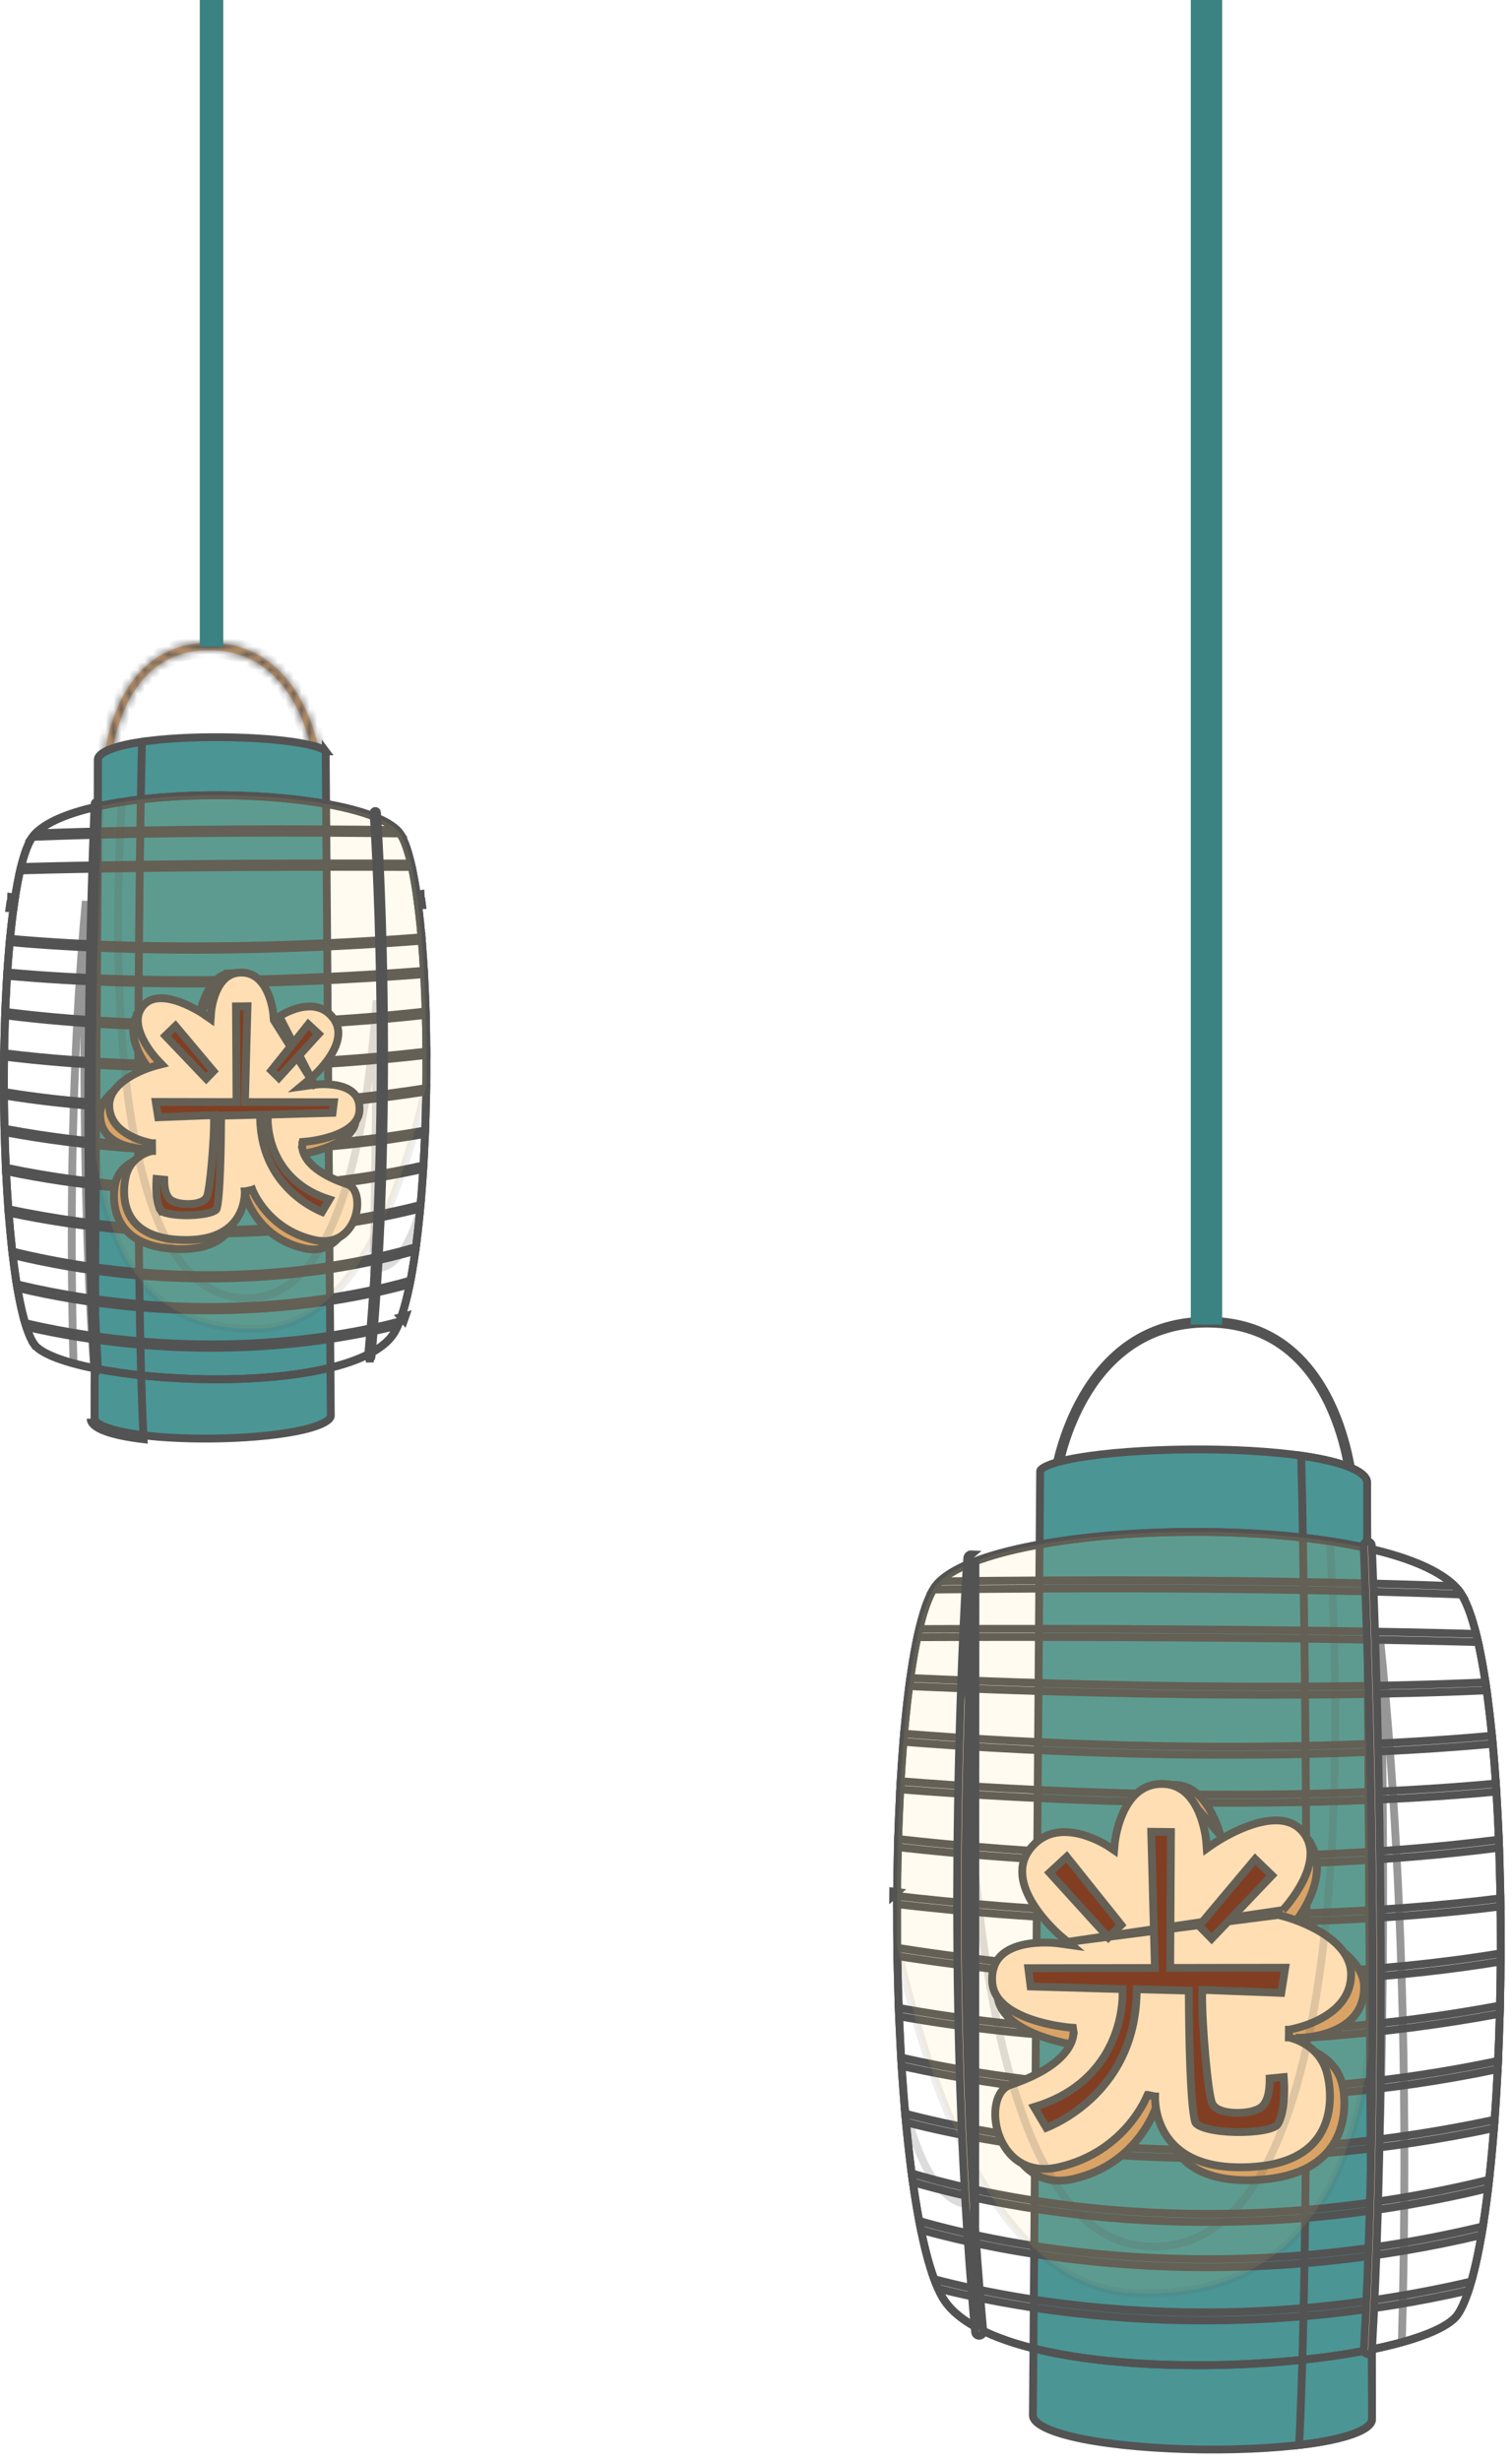 <svg width="193" height="314" viewBox="0 0 193 314" fill="none" xmlns="http://www.w3.org/2000/svg">
<path d="M172.329 188.907C172.268 188.346 172.139 187.38 171.893 186.174C171.504 184.271 170.816 181.736 169.619 179.206L169.619 179.206C168.041 175.874 165.981 173.319 163.444 171.58C160.905 169.839 157.915 168.936 154.51 168.866L154.51 168.866H154.499C154.439 168.866 154.375 168.865 154.305 168.863L154.302 168.863C154.235 168.861 154.16 168.859 154.086 168.859C145.909 168.859 141.123 173.667 138.404 178.434C136.182 182.331 135.314 186.238 135.064 187.585L134.708 187.537C134.729 187.421 134.756 187.286 134.787 187.134C134.902 186.577 135.085 185.789 135.357 184.849C135.902 182.968 136.804 180.488 138.237 178.03C141.098 173.121 146.044 168.336 154.51 168.504C162.817 168.672 167.351 173.776 169.836 178.942C171.079 181.528 171.8 184.115 172.21 186.073C172.415 187.051 172.541 187.869 172.617 188.447C172.639 188.612 172.657 188.758 172.671 188.882L172.329 188.907Z" fill="#FFBB7A" stroke="#535353"/>
<path d="M132.771 187.664C132.772 187.646 132.785 187.531 133.054 187.336C133.312 187.149 133.72 186.952 134.288 186.756C135.417 186.367 137.054 186.025 139.051 185.744C143.036 185.184 148.36 184.883 153.688 184.915C159.018 184.947 164.325 185.312 168.281 186.076C170.264 186.459 171.874 186.935 172.973 187.501C174.105 188.082 174.52 188.662 174.513 189.183C174.476 192.243 174.647 220.573 174.818 248.901L174.818 248.939C174.989 277.289 175.16 305.627 175.123 308.676C175.121 308.893 175.023 309.131 174.758 309.398C174.488 309.669 174.068 309.944 173.488 310.21C172.328 310.742 170.643 311.19 168.578 311.544C164.458 312.252 158.951 312.567 153.433 312.501C147.916 312.435 142.418 311.989 138.317 311.183C136.261 310.779 134.587 310.291 133.441 309.732C132.867 309.452 132.454 309.168 132.191 308.89C131.932 308.617 131.841 308.376 131.843 308.16C131.885 304.711 132.162 267.824 132.403 235.742C132.588 211.171 132.751 189.418 132.771 187.664Z" fill="#4B9595" stroke="#535353"/>
<path d="M175.123 308.676L175.123 308.677C175.12 308.944 174.97 309.254 174.53 309.601C174.09 309.948 173.418 310.283 172.525 310.592C170.862 311.167 168.544 311.616 165.828 311.934C167.299 282.456 166.777 214.162 166.097 185.713C168.584 186.07 170.688 186.545 172.188 187.145C172.997 187.469 173.597 187.816 173.987 188.175C174.37 188.528 174.518 188.861 174.513 189.182L174.513 189.183C174.476 192.243 174.647 220.57 174.818 248.896L174.818 248.939C174.989 277.289 175.16 305.627 175.123 308.676Z" stroke="#535353"/>
<path d="M119.28 202.542L119.28 202.542C119.975 201.5 121.372 200.516 123.399 199.631C125.412 198.752 127.983 197.999 130.945 197.384C136.867 196.155 144.291 195.488 151.803 195.442C159.314 195.396 166.89 195.971 173.116 197.215C176.229 197.837 178.991 198.624 181.234 199.577C183.484 200.533 185.17 201.64 186.176 202.878L186.176 202.878C187.04 203.94 187.838 205.996 188.533 208.898C189.223 211.776 189.795 215.411 190.249 219.563C191.158 227.864 191.592 238.188 191.564 248.561C191.536 258.933 191.046 269.342 190.113 277.814C189.645 282.05 189.068 285.793 188.384 288.801C187.697 291.827 186.913 294.049 186.064 295.291L186.446 295.553L186.064 295.291C185.506 296.106 184.219 296.943 182.245 297.73C180.297 298.507 177.765 299.203 174.828 299.789C168.955 300.96 161.517 301.68 154.001 301.749C146.483 301.818 138.912 301.235 132.768 299.812C129.696 299.101 126.998 298.184 124.846 297.044C122.691 295.902 121.12 294.556 120.249 293.005C119.351 291.404 118.543 288.948 117.838 285.82C117.135 282.701 116.542 278.949 116.061 274.777C115.098 266.434 114.581 256.443 114.508 246.546C114.436 236.65 114.807 226.86 115.615 218.92C116.02 214.949 116.532 211.45 117.151 208.635C117.774 205.803 118.493 203.722 119.28 202.542Z" stroke="#535353"/>
<path d="M119.28 202.542L119.28 202.542C119.975 201.5 121.372 200.516 123.399 199.631C125.412 198.752 127.983 197.999 130.945 197.384C136.867 196.155 144.291 195.488 151.803 195.442C159.314 195.396 166.89 195.971 173.116 197.215C176.229 197.837 178.991 198.624 181.234 199.577C183.484 200.533 185.17 201.64 186.176 202.878L186.176 202.878C187.04 203.94 187.838 205.996 188.533 208.898C189.223 211.776 189.795 215.411 190.249 219.563C191.158 227.864 191.592 238.188 191.564 248.561C191.536 258.933 191.046 269.342 190.113 277.814C189.645 282.05 189.068 285.793 188.384 288.801C187.697 291.827 186.913 294.049 186.064 295.291L186.446 295.553L186.064 295.291C185.506 296.106 184.219 296.943 182.245 297.73C180.297 298.507 177.765 299.203 174.828 299.789C168.955 300.96 161.517 301.68 154.001 301.749C146.483 301.818 138.912 301.235 132.768 299.812C129.696 299.101 126.998 298.184 124.846 297.044C122.691 295.902 121.12 294.556 120.249 293.005C119.351 291.404 118.543 288.948 117.838 285.82C117.135 282.701 116.542 278.949 116.061 274.777C115.098 266.434 114.581 256.443 114.508 246.546C114.436 236.65 114.807 226.86 115.615 218.92C116.02 214.949 116.532 211.45 117.151 208.635C117.774 205.803 118.493 203.722 119.28 202.542Z" stroke="#535353"/>
<path d="M151.985 296.035L151.985 296.035C138.051 295.868 126.882 293.778 119.741 291.97C119.576 291.601 119.414 291.204 119.255 290.777C131.417 293.952 156.732 298.309 187.799 291.076C187.684 291.478 187.566 291.86 187.446 292.222C174.437 295.198 162.432 296.162 151.985 296.035Z" stroke="#535353"/>
<path d="M117.559 284.484C117.483 284.113 117.41 283.734 117.337 283.347C128.473 286.537 155.565 292.139 189.287 284.041C189.226 284.417 189.164 284.786 189.102 285.15C175.625 288.345 163.191 289.374 152.412 289.247C136.643 289.054 124.407 286.4 117.559 284.484Z" stroke="#535353"/>
<path d="M152.473 283.468L152.473 283.468C135.822 283.275 123.114 280.327 116.524 278.397C116.472 278.025 116.42 277.651 116.37 277.273C126.87 280.406 154.932 286.716 190.078 278.087C190.037 278.458 189.995 278.825 189.951 279.187C176.163 282.533 163.464 283.602 152.473 283.468Z" stroke="#535353"/>
<path d="M152.229 275.325C135.022 275.119 122.022 272.403 115.644 270.754C115.609 270.39 115.575 270.023 115.542 269.656C125.681 272.323 154.548 278.184 190.778 270.432C190.75 270.794 190.723 271.154 190.695 271.511C176.534 274.517 163.482 275.459 152.229 275.325Z" stroke="#535353"/>
<path d="M152.073 267.73L152.073 267.73C135.388 267.531 122.184 265.17 115.091 263.577C115.068 263.219 115.046 262.859 115.025 262.499C126.785 265.174 156.627 270.23 191.23 262.92C191.213 263.276 191.195 263.631 191.178 263.986C177.058 266.949 163.72 267.871 152.073 267.73Z" stroke="#535353"/>
<path d="M149.682 260.427C134.048 260.241 121.651 258.481 114.759 257.234C114.745 256.906 114.733 256.576 114.721 256.244C114.721 256.22 114.72 256.197 114.719 256.173C126.806 258.376 156.799 262.343 191.461 255.863C191.457 256.002 191.454 256.142 191.45 256.281L191.45 256.284C191.445 256.496 191.44 256.708 191.434 256.919C176.261 259.738 161.973 260.574 149.682 260.427Z" stroke="#535353"/>
<path d="M153.93 252.88L153.929 252.88C137.099 252.68 122.83 250.872 114.542 249.552C114.54 249.351 114.537 249.15 114.534 248.949L114.534 248.941C114.532 248.794 114.529 248.648 114.527 248.501C128.417 250.726 159.764 254.422 191.557 249.207C191.555 249.557 191.552 249.907 191.549 250.258C178.554 252.38 165.626 253.02 153.93 252.88Z" stroke="#535353"/>
<path d="M151.565 245.272L151.565 245.272C135.428 245.08 122.027 243.814 114.504 242.936C114.505 242.743 114.506 242.55 114.507 242.357L114.507 242.356C114.508 242.201 114.508 242.045 114.509 241.89C127.603 243.43 159.043 246.192 191.518 242.191C191.52 242.344 191.523 242.497 191.525 242.65L191.525 242.654C191.528 242.846 191.531 243.038 191.533 243.23C177.567 244.944 163.783 245.419 151.565 245.272ZM114.014 241.328C114.012 241.495 114.011 241.663 114.01 241.831L114.513 241.387C114.343 241.367 114.177 241.347 114.014 241.328Z" stroke="#535353"/>
<path d="M150.63 237.881L150.63 237.881C135.21 237.702 122.293 236.534 114.608 235.666C114.619 235.318 114.629 234.97 114.639 234.624C128.421 236.189 159.428 238.739 191.317 234.698C191.33 235.045 191.343 235.392 191.355 235.74C177.127 237.539 163.07 238.028 150.63 237.881Z" stroke="#535353"/>
<path d="M151.416 229.968L151.416 229.968C136.154 229.789 122.912 228.927 114.904 228.287C114.922 227.938 114.942 227.592 114.963 227.247C129.438 228.404 161.183 230.285 190.935 227.545C190.944 227.69 190.953 227.835 190.963 227.98C190.976 228.179 190.989 228.378 191.001 228.579C177.632 229.812 163.856 230.115 151.416 229.968Z" stroke="#535353"/>
<path d="M151.159 223.843C136.307 223.664 123.383 222.855 115.317 222.218C115.345 221.869 115.373 221.523 115.403 221.182C130.146 222.343 161.229 224.11 190.452 221.445C190.485 221.785 190.516 222.129 190.547 222.475C177.237 223.688 163.533 223.99 151.159 223.843Z" stroke="#535353"/>
<path d="M151.789 216.154L151.789 216.154C137.301 215.982 124.335 215.492 116.057 215.116C116.103 214.768 116.151 214.424 116.199 214.085C131.45 214.78 162.475 215.843 189.62 214.633C189.67 214.969 189.719 215.311 189.768 215.658C177.297 216.217 164.009 216.301 151.789 216.154Z" stroke="#535353"/>
<path d="M188.675 209.497C163.471 208.806 132.727 208.81 117.103 208.869C117.18 208.511 117.258 208.164 117.339 207.83C132.983 207.771 163.388 207.77 188.424 208.451C188.509 208.789 188.593 209.137 188.675 209.497Z" stroke="#535353"/>
<path d="M186.559 203.424C161.43 202.45 134.272 202.594 119.119 202.796C119.171 202.709 119.223 202.625 119.275 202.546L119.275 202.546L119.276 202.545C119.448 202.281 119.68 202.016 119.965 201.746C135.095 201.551 161.265 201.434 185.694 202.357C185.869 202.527 186.032 202.704 186.178 202.88C186.305 203.036 186.432 203.218 186.559 203.424Z" stroke="#535353"/>
<path d="M150.209 227.722C152.307 227.847 153.753 229.544 154.704 231.389C155.171 232.296 155.497 233.197 155.706 233.875C155.81 234.213 155.884 234.493 155.933 234.688C155.957 234.785 155.974 234.861 155.986 234.911C155.991 234.937 155.996 234.956 155.998 234.968L156.001 234.981L156.002 234.984L156.002 234.984L156.002 234.984L156.002 234.984L156.155 235.738L156.781 235.292L150.209 227.722ZM150.209 227.722C147.678 227.572 146.014 229.545 144.946 231.801C144.422 232.908 144.069 234.031 143.847 234.881C143.736 235.305 143.658 235.659 143.608 235.905C143.583 236.028 143.565 236.124 143.554 236.189C143.548 236.221 143.544 236.246 143.541 236.262L143.538 236.279L143.538 236.283L143.538 236.284L143.538 236.284L143.538 236.284L143.415 237.062L142.763 236.62L142.763 236.62L142.763 236.62L142.763 236.62M150.209 227.722L142.763 236.62M142.763 236.62L142.761 236.618L142.749 236.611C142.739 236.604 142.722 236.593 142.7 236.578C142.655 236.55 142.588 236.507 142.5 236.454C142.325 236.348 142.067 236.2 141.745 236.036C141.1 235.706 140.205 235.313 139.196 235.056C137.175 234.54 134.802 234.583 132.998 236.612L142.763 236.62ZM136.704 248.09L136.704 248.091L136.704 248.09ZM136.704 248.09L136.7 248.087M136.704 248.09L136.7 248.087M136.7 248.087L136.684 248.074M136.7 248.087L136.684 248.074M136.684 248.074C136.67 248.062 136.648 248.043 136.619 248.018M136.684 248.074L136.619 248.018M136.619 248.018C136.562 247.968 136.477 247.893 136.37 247.795M136.619 248.018L136.37 247.795M136.37 247.795C136.156 247.6 135.854 247.314 135.505 246.954M136.37 247.795L135.505 246.954M135.505 246.954C134.805 246.233 133.926 245.224 133.191 244.064M135.505 246.954L133.191 244.064M133.191 244.064C132.454 242.9 131.882 241.614 131.757 240.335M133.191 244.064L131.757 240.335M131.757 240.335C131.634 239.076 131.94 237.803 132.998 236.613L131.757 240.335ZM136.348 248.974L136.348 248.974L166.761 234.421C168.554 236.625 168.289 239.209 167.511 241.334C167.124 242.392 166.617 243.309 166.206 243.964C166 244.291 165.82 244.55 165.692 244.726C165.628 244.814 165.577 244.882 165.542 244.926C165.525 244.949 165.512 244.965 165.504 244.976L165.495 244.987L165.493 244.99L165.493 244.99L165.493 244.99L165.493 244.99L165.051 245.535L165.711 245.774L165.711 245.774L165.711 245.774L165.712 245.775L165.715 245.776L165.732 245.782C165.747 245.788 165.77 245.797 165.801 245.808C165.862 245.832 165.953 245.867 166.069 245.914C166.301 246.007 166.635 246.148 167.036 246.331C167.839 246.699 168.907 247.239 169.972 247.928C171.039 248.62 172.085 249.45 172.861 250.392C173.635 251.334 174.116 252.357 174.121 253.45C174.127 255.092 173.622 256.296 172.879 257.192C172.128 258.098 171.112 258.717 170.065 259.138C169.018 259.558 167.964 259.772 167.167 259.879C166.769 259.933 166.439 259.96 166.209 259.973C166.095 259.98 166.005 259.983 165.946 259.985C165.931 259.985 165.919 259.986 165.908 259.986C165.896 259.986 165.887 259.986 165.879 259.986L165.864 259.987L165.86 259.987H165.86C165.86 259.987 165.86 259.987 165.86 259.989L165.76 260.974C165.759 260.976 165.759 260.976 165.759 260.976L165.759 260.976L165.76 260.976L165.767 260.978L165.8 260.985C165.831 260.993 165.878 261.004 165.939 261.02C166.061 261.052 166.239 261.104 166.458 261.177C166.898 261.325 167.494 261.563 168.124 261.921C169.389 262.638 170.741 263.812 171.274 265.672L171.274 265.672C171.61 266.84 171.996 269.901 170.674 272.682C169.381 275.402 166.388 277.984 159.698 278.143C156.564 278.216 154.338 277.63 152.755 276.745C151.176 275.863 150.205 274.664 149.608 273.455C149.007 272.241 148.781 271.01 148.707 270.077C148.67 269.611 148.671 269.224 148.681 268.955C148.686 268.821 148.694 268.716 148.7 268.647C148.702 268.612 148.705 268.586 148.707 268.57L148.709 268.552L148.709 268.55L148.709 268.549C148.709 268.549 148.709 268.549 148.705 268.549L147.735 268.355C147.731 268.354 147.731 268.354 147.731 268.354L147.731 268.354L147.73 268.356L147.726 268.37C147.725 268.376 147.722 268.384 147.719 268.394C147.716 268.404 147.713 268.416 147.708 268.429C147.692 268.483 147.666 268.564 147.629 268.669C147.555 268.88 147.439 269.187 147.271 269.563C146.936 270.316 146.398 271.343 145.589 272.432C143.974 274.606 141.282 277.022 136.951 277.999C134.878 278.467 133.202 278.084 131.905 277.252C130.597 276.413 129.64 275.095 129.067 273.651C128.494 272.204 128.321 270.67 128.54 269.433C128.761 268.189 129.351 267.342 130.216 267.051L130.216 267.051C134.38 265.646 136.268 264.309 137.099 263.243C137.523 262.7 137.677 262.22 137.703 261.841C137.716 261.654 137.698 261.5 137.672 261.386C137.659 261.329 137.644 261.281 137.631 261.245C137.624 261.227 137.618 261.211 137.612 261.198L137.605 261.18L137.601 261.173L137.6 261.17L137.599 261.169C137.599 261.168 137.598 261.167 137.15 261.388L137.598 261.167L137.481 260.928L137.218 260.892L137.218 260.892L137.217 260.892L137.217 260.892L137.212 260.892L137.193 260.889C137.175 260.886 137.149 260.882 137.113 260.877C137.043 260.866 136.938 260.849 136.804 260.825C136.535 260.778 136.15 260.704 135.685 260.599C134.755 260.387 133.517 260.049 132.276 259.544C131.03 259.038 129.807 258.374 128.886 257.522C127.971 256.676 127.373 255.666 127.311 254.445L127.311 254.444C127.23 252.906 127.733 251.831 128.511 251.056C129.306 250.264 130.421 249.756 131.596 249.438C132.766 249.121 133.956 249.004 134.859 248.967C135.309 248.949 135.685 248.951 135.946 248.957C136.077 248.96 136.179 248.964 136.248 248.968C136.282 248.97 136.308 248.971 136.325 248.972L136.344 248.973L136.348 248.974L136.348 248.974ZM156.782 235.292L156.782 235.292L156.785 235.29L156.798 235.281C156.81 235.272 156.829 235.259 156.854 235.242C156.904 235.208 156.979 235.158 157.077 235.095C157.272 234.968 157.557 234.792 157.909 234.592C158.616 234.193 159.589 233.708 160.66 233.354C162.839 232.636 165.214 232.523 166.76 234.421L156.782 235.292Z" fill="#D69D66" stroke="#535353"/>
<path d="M135.062 247.927L135.061 247.927L135.061 247.927L135.057 247.926L135.04 247.924C135.025 247.922 135 247.919 134.968 247.915C134.904 247.908 134.809 247.898 134.687 247.887C134.442 247.865 134.091 247.841 133.669 247.833C132.824 247.816 131.712 247.863 130.621 248.108C129.526 248.353 128.494 248.789 127.76 249.518C127.044 250.231 126.568 251.265 126.647 252.812C126.709 254.031 127.305 255.001 128.215 255.789C129.134 256.585 130.355 257.176 131.604 257.61C132.848 258.042 134.088 258.307 135.022 258.464C135.487 258.542 135.874 258.593 136.143 258.625C136.278 258.64 136.383 258.651 136.454 258.658C136.489 258.661 136.516 258.663 136.533 258.665L136.553 258.667L136.557 258.667L136.558 258.667L136.558 258.667L136.558 258.667L136.953 258.698L137.014 259.09L136.519 259.166C137.014 259.09 137.014 259.09 137.014 259.091L137.014 259.092L137.014 259.095L137.015 259.101L137.017 259.119C137.019 259.132 137.021 259.149 137.022 259.169C137.025 259.21 137.027 259.264 137.027 259.33C137.025 259.463 137.011 259.645 136.966 259.868C136.874 260.315 136.655 260.914 136.165 261.592C135.186 262.947 133.15 264.586 128.956 266.001L128.956 266.001C128.074 266.298 127.453 267.135 127.181 268.335C126.911 269.531 127.012 271.005 127.511 272.389C128.009 273.77 128.888 275.025 130.135 275.818C131.37 276.605 133.008 276.965 135.088 276.495C139.432 275.515 142.28 273.199 144.045 271.129C144.928 270.093 145.54 269.118 145.929 268.405C146.123 268.049 146.262 267.759 146.352 267.56C146.396 267.461 146.428 267.384 146.449 267.333C146.459 267.308 146.467 267.289 146.472 267.277L146.476 267.265L146.477 267.263L146.477 267.263C146.477 267.263 146.477 267.263 146.479 267.263L147.442 267.467C147.445 267.467 147.445 267.467 147.445 267.467L147.445 267.467L147.445 267.469L147.444 267.485C147.443 267.499 147.443 267.523 147.442 267.554C147.441 267.617 147.441 267.712 147.444 267.834C147.452 268.079 147.474 268.433 147.538 268.86C147.664 269.715 147.951 270.849 148.587 271.978C149.838 274.197 152.5 276.507 158.3 276.503C161.659 276.502 164.044 275.869 165.728 274.918C167.405 273.972 168.416 272.694 169.007 271.345C170.203 268.617 169.698 265.561 169.357 264.371L169.357 264.371C168.819 262.493 167.613 261.387 166.527 260.744C165.983 260.422 165.472 260.218 165.099 260.095C164.913 260.034 164.762 259.993 164.659 259.968C164.608 259.956 164.569 259.947 164.544 259.942L164.518 259.936L164.513 259.936L164.513 259.935C164.513 259.935 164.513 259.935 164.513 259.934L164.524 258.951C164.524 258.949 164.524 258.949 164.524 258.949L164.524 258.949L164.524 258.949L164.527 258.949L164.542 258.946C164.556 258.944 164.577 258.94 164.605 258.935C164.662 258.925 164.746 258.909 164.855 258.886C165.072 258.841 165.385 258.769 165.762 258.664C166.517 258.453 167.52 258.109 168.52 257.582C170.53 256.523 172.427 254.783 172.461 251.951C172.491 249.443 170.505 247.594 168.309 246.33C167.231 245.708 166.146 245.255 165.328 244.957C164.92 244.808 164.58 244.698 164.344 244.626C164.225 244.59 164.133 244.564 164.071 244.546C164.04 244.538 164.017 244.531 164.001 244.527L163.985 244.523L163.981 244.522L163.98 244.521L163.98 244.521L163.159 244.308L135.062 247.927ZM135.062 247.927L135.062 247.927L136.797 248.169L135.451 247.048L135.451 247.048L135.45 247.047L135.45 247.047L135.446 247.044L135.431 247.031C135.416 247.018 135.394 247 135.366 246.975C135.308 246.925 135.223 246.85 135.116 246.752C134.902 246.557 134.6 246.271 134.251 245.911C133.552 245.189 132.672 244.181 131.938 243.021C131.2 241.856 130.629 240.571 130.504 239.292C130.381 238.033 130.687 236.76 131.744 235.569C133.548 233.54 135.921 233.496 137.943 234.013C138.951 234.27 139.846 234.662 140.492 234.992C140.814 235.157 141.071 235.305 141.247 235.411C141.335 235.464 141.402 235.506 141.446 235.535C141.469 235.549 141.485 235.56 141.496 235.567L141.507 235.575L141.509 235.576L141.509 235.576L141.509 235.576L141.51 235.576L142.213 236.054L142.288 235.207L142.288 235.207L142.288 235.206L142.288 235.206L142.288 235.203L142.29 235.189C142.291 235.176 142.293 235.156 142.296 235.128C142.302 235.074 142.312 234.992 142.327 234.888C142.356 234.678 142.404 234.376 142.479 234.013C142.63 233.284 142.888 232.318 143.316 231.356C144.177 229.418 145.657 227.621 148.233 227.587L148.233 227.587C150.766 227.554 152.194 229.282 153.014 231.174C153.422 232.114 153.663 233.062 153.802 233.779C153.871 234.137 153.914 234.434 153.94 234.641C153.953 234.744 153.962 234.825 153.967 234.878C153.968 234.888 153.969 234.897 153.969 234.904C153.971 234.919 153.972 234.93 153.972 234.938L153.974 234.953L153.974 234.955L153.974 234.955L153.974 234.956L153.974 234.956L154.039 235.835L154.76 235.328L154.76 235.328L154.76 235.328L154.761 235.327L154.764 235.325L154.78 235.314C154.795 235.304 154.817 235.289 154.846 235.269C154.905 235.229 154.992 235.171 155.105 235.098C155.332 234.951 155.661 234.745 156.069 234.51C156.885 234.039 158.007 233.456 159.239 232.999C160.475 232.54 161.793 232.219 163.01 232.246C164.216 232.272 165.299 232.638 166.132 233.532C167.863 235.392 167.389 237.825 166.323 239.969C165.798 241.024 165.152 241.957 164.634 242.629C164.376 242.964 164.151 243.233 163.992 243.416C163.912 243.508 163.849 243.578 163.806 243.625C163.794 243.639 163.783 243.651 163.774 243.661C163.768 243.667 163.762 243.673 163.758 243.678L163.746 243.69L163.744 243.693L163.744 243.693M135.062 247.927L163.744 243.693M163.744 243.693L163.743 243.693L163.744 243.693Z" fill="#FFDFBD" stroke="#535353"/>
<path d="M161.056 268.78L161.058 268.779C161.418 268.47 161.637 268.03 161.775 267.601C161.916 267.166 161.99 266.694 162.028 266.27C162.066 265.849 162.07 265.459 162.065 265.172L163.864 264.996C163.87 265.076 163.876 265.164 163.882 265.26C163.911 265.73 163.936 266.377 163.918 267.089C163.9 267.801 163.839 268.568 163.7 269.278C163.56 269.995 163.347 270.621 163.046 271.078C162.994 271.155 162.84 271.286 162.501 271.426C162.178 271.559 161.748 271.675 161.237 271.768C160.216 271.954 158.929 272.036 157.644 272.005C156.358 271.974 155.102 271.831 154.139 271.58C153.656 271.454 153.269 271.307 152.993 271.146C152.708 270.981 152.604 270.839 152.575 270.752L152.575 270.752C152.42 270.296 152.282 269.322 152.169 267.987C152.058 266.674 151.976 265.072 151.915 263.402C151.793 260.063 151.758 256.475 151.748 254.441L151.745 253.956L151.261 253.944L145.597 253.795L145.094 253.781L145.084 254.284C144.945 261.021 141.966 265.342 139.025 267.986C137.551 269.312 136.085 270.218 134.989 270.791C134.441 271.078 133.987 271.281 133.671 271.412C133.634 271.427 133.598 271.442 133.565 271.455L132.003 268.818C136.836 267.366 139.666 264.62 141.282 261.801C142.958 258.876 143.314 255.898 143.293 254.247L143.287 253.768L142.807 253.754L131.555 253.434L131.26 251.101L146.906 251.075L147.419 251.074L147.405 250.562L146.951 233.697L149.465 233.726L149.372 250.566L149.37 251.069L149.873 251.068L164.05 251.042L163.546 254.252L153.97 253.883L153.462 253.863L153.451 254.372C153.413 256.179 153.602 259.417 153.861 262.308C153.991 263.756 154.14 265.127 154.288 266.198C154.362 266.733 154.437 267.199 154.511 267.564C154.58 267.904 154.66 268.226 154.764 268.42L154.764 268.421C155.018 268.889 155.538 269.156 156.039 269.311C156.564 269.473 157.187 269.551 157.805 269.561C158.425 269.571 159.063 269.514 159.623 269.393C160.167 269.275 160.701 269.083 161.056 268.78Z" fill="#732E1B" stroke="#535353"/>
<path d="M141.48 247.179L133.971 238.919L136.166 236.89L143.116 245.581L141.48 247.179Z" fill="#732E1B" stroke="#535353"/>
<path d="M162.359 239.262L154.658 247.335L153.06 245.699L160.214 237.183L162.359 239.262Z" fill="#732E1B" stroke="#535353"/>
<path opacity="0.2" d="M186.176 202.878L186.176 202.878C187.04 203.94 187.838 205.996 188.533 208.898C189.222 211.776 189.795 215.411 190.249 219.563C191.158 227.864 191.592 238.188 191.564 248.561C191.536 258.934 191.046 269.342 190.112 277.814C189.645 282.05 189.068 285.793 188.384 288.801C187.696 291.827 186.913 294.049 186.064 295.291L186.476 295.573L186.064 295.291C185.506 296.106 184.219 296.943 182.245 297.73C180.296 298.507 177.765 299.203 174.828 299.789C168.955 300.96 161.517 301.68 154.001 301.749C146.483 301.818 138.912 301.235 132.768 299.812C129.696 299.101 126.998 298.184 124.846 297.044C122.691 295.902 121.12 294.556 120.249 293.005C118.894 290.589 117.757 286.256 116.864 280.673C116.295 277.118 115.829 273.081 115.465 268.755C115.982 270.789 116.579 272.712 117.27 274.41C118.021 276.258 118.893 277.864 119.91 279.058C120.929 280.253 122.123 281.068 123.514 281.252L124.091 281.329L124.079 280.746L123.579 280.757C124.079 280.746 124.079 280.746 124.079 280.746L124.079 280.744L124.079 280.735L124.078 280.699L124.076 280.559L124.065 280.011C124.055 279.53 124.042 278.823 124.025 277.918C123.992 276.108 123.946 273.509 123.895 270.349C123.794 264.028 123.675 255.466 123.603 246.498C123.547 239.642 123.519 232.558 123.548 226.059C123.816 231.499 124.254 237.453 124.956 243.434C126.165 253.742 128.161 264.163 131.437 272.171C134.7 280.145 139.315 285.917 145.868 286.545C153.246 287.254 158.45 282.606 162.073 275.289C165.694 267.976 167.813 257.862 169.014 247.286C171.349 226.714 170.225 204.203 169.734 196.624C173.542 197.204 176.98 197.997 179.787 199.011C182.758 200.084 184.961 201.381 186.176 202.878Z" stroke="#535353"/>
<path opacity="0.6" d="M174.764 299.795C175.54 289.75 177.323 259.894 176.177 209.267C176.614 213.496 177.11 218.94 177.574 225.505C178.796 242.762 179.8 267.766 178.941 298.817C177.673 299.17 176.273 299.497 174.764 299.795Z" stroke="#535353"/>
<path opacity="0.1" d="M119.28 202.542L119.28 202.542C119.812 201.743 120.76 200.973 122.104 200.253C123.442 199.536 125.137 198.888 127.116 198.318C131.075 197.177 136.121 196.358 141.616 195.892C152.452 194.973 164.954 195.43 174.163 197.435C174.105 203.647 174.514 210.9 174.945 218.564C175.089 221.117 175.235 223.716 175.368 226.337C175.908 237.015 176.22 248.083 175.213 258.054C174.205 268.035 171.882 276.848 167.206 283.066C162.555 289.25 155.537 292.921 144.978 292.553C136.593 292.26 130.141 286.474 125.179 278.037C120.23 269.622 116.832 258.677 114.526 248.288C114.4 238.106 114.742 227.925 115.546 219.645C115.949 215.497 116.467 211.835 117.098 208.892C117.733 205.931 118.469 203.758 119.28 202.542Z" fill="#FFD766" stroke="#535353"/>
<path d="M174.606 300.33H174.6H174.6H174.6H174.6H174.6H174.6H174.599H174.599H174.599H174.599H174.599H174.599H174.599H174.599H174.599H174.599H174.599H174.599H174.599H174.598H174.598H174.598H174.598H174.598H174.598H174.598H174.598H174.598H174.598H174.598H174.598H174.597H174.597H174.597H174.597H174.597H174.597H174.597H174.597H174.597H174.597H174.597H174.597H174.596H174.596H174.596H174.596H174.596H174.596H174.596H174.596H174.596H174.596H174.596H174.595H174.595H174.595H174.595H174.595H174.595H174.595H174.595H174.595H174.595H174.595H174.595H174.594H174.594H174.594H174.594H174.594H174.594H174.594H174.594H174.594H174.594H174.594H174.593H174.593H174.593H174.593H174.593H174.593H174.593H174.593H174.593H174.593H174.593H174.592H174.592H174.592H174.592H174.592H174.592H174.592H174.592H174.592H174.592H174.592H174.591H174.591H174.591H174.591H174.591H174.591H174.591H174.591H174.591H174.591H174.591H174.59H174.59H174.59H174.59H174.59H174.59H174.59H174.59H174.59H174.59H174.59H174.589H174.589H174.589H174.589H174.589H174.589H174.589H174.589H174.589H174.589H174.588H174.588H174.588H174.588H174.588H174.588H174.588H174.588H174.588H174.588H174.588H174.587H174.587H174.587H174.587H174.587H174.587H174.587H174.587H174.587H174.587H174.586H174.586H174.586H174.586H174.586H174.586H174.586H174.586H174.586H174.586H174.586H174.585H174.585H174.585H174.585H174.585H174.585H174.585H174.585H174.585H174.585H174.584H174.584H174.584H174.584H174.584H174.584H174.584H174.584H174.584H174.584H174.583H174.583H174.583H174.583H174.583H174.583H174.583H174.583H174.583H174.583H174.582H174.582H174.582H174.582H174.582H174.582H174.582H174.582H174.582H174.582H174.582H174.581H174.581H174.581H174.581H174.581H174.581H174.581H174.581H174.581H174.581H174.58H174.58H174.58H174.58H174.58H174.58H174.58H174.58H174.58H174.58H174.579H174.579H174.579H174.579H174.579H174.579H174.579H174.579H174.579H174.579H174.578H174.578H174.578H174.578H174.578H174.578H174.578H174.578H174.578H174.578H174.577H174.577H174.577H174.577H174.577H174.577H174.577H174.577H174.577H174.577H174.576H174.576H174.576H174.576H174.576H174.576H174.576H174.576H174.576H174.576H174.575H174.575H174.575H174.575H174.575H174.575H174.575H174.575H174.575H174.575H174.574H174.574H174.574H174.574H174.574H174.574H174.574H174.574H174.574H174.574H174.573H174.573H174.573H174.573H174.573H174.573H174.573H174.573H174.573H174.573H174.573H174.572H174.572H174.572H174.572H174.572H174.572H174.572H174.572H174.572H174.572H174.571H174.571H174.571H174.571H174.571H174.571H174.571H174.571H174.571H174.571H174.57H174.57H174.57H174.57C174.291 300.307 174.077 300.066 174.09 299.779C176.639 255.166 174.09 197.783 174.063 197.207L174.063 197.207C174.049 196.928 174.269 196.682 174.56 196.667C174.846 196.658 175.089 196.878 175.103 197.166C175.131 197.76 177.676 255.189 175.124 299.846L175.124 299.846L175.123 299.856C175.114 300.115 174.889 300.334 174.606 300.33ZM173.563 197.231L173.563 197.231L173.563 197.231Z" fill="#FFDFBD" stroke="#535353"/>
<path d="M124.47 297.525L124.47 297.527C124.494 297.794 124.716 297.995 124.978 298L124.999 298L125.001 298L125.01 297.998L125.036 297.995C125.327 297.967 125.535 297.713 125.507 297.43L125.507 297.428C121.07 249.579 124.449 199.756 124.51 198.859C124.51 198.855 124.51 198.852 124.51 198.85L124.47 297.525ZM124.47 297.525C120.021 249.597 123.407 199.685 123.468 198.784M124.47 297.525L123.468 198.784M123.468 198.784C123.468 198.781 123.468 198.778 123.469 198.777M123.468 198.784L123.469 198.777M123.469 198.777C123.49 198.492 123.731 198.276 124.028 198.292L123.469 198.777Z" fill="#FFDFBD" stroke="#535353"/>
<mask id="path-30-inside-1" fill="white">
<path d="M14.206 97.086C14.206 97.053 14.458 93.53 16.112 90.036C18.291 85.435 21.761 83.057 26.433 82.961C26.529 82.961 26.629 82.957 26.724 82.957C37.893 82.957 39.8 96.042 39.819 96.176L40.768 96.047C40.749 95.904 38.67 81.76 26.419 82.003C14.368 82.246 13.271 96.872 13.262 97.019L14.206 97.086Z"/>
</mask>
<path d="M14.206 97.086C14.206 97.053 14.458 93.53 16.112 90.036C18.291 85.435 21.761 83.057 26.433 82.961C26.529 82.961 26.629 82.957 26.724 82.957C37.893 82.957 39.8 96.042 39.819 96.176L40.768 96.047C40.749 95.904 38.67 81.76 26.419 82.003C14.368 82.246 13.271 96.872 13.262 97.019L14.206 97.086Z" fill="#FFBB7A"/>
<path d="M14.206 97.086H15.206V98.159L14.135 98.084L14.206 97.086ZM16.112 90.036L15.209 89.608L15.209 89.608L16.112 90.036ZM26.433 82.961L26.413 81.962L26.423 81.961H26.433V82.961ZM39.819 96.176L39.954 97.167L38.97 97.3L38.829 96.317L39.819 96.176ZM40.768 96.047L41.759 95.915L41.891 96.904L40.902 97.038L40.768 96.047ZM26.419 82.003L26.399 81.003L26.399 81.003L26.419 82.003ZM13.262 97.019L13.191 98.017L12.2 97.947L12.264 96.955L13.262 97.019ZM13.206 97.086C13.206 96.972 13.283 96.008 13.559 94.659C13.839 93.286 14.337 91.449 15.209 89.608L17.016 90.463C16.234 92.116 15.778 93.788 15.518 95.059C15.254 96.353 15.206 97.167 15.206 97.086H13.206ZM15.209 89.608C16.358 87.182 17.874 85.285 19.773 83.984C21.675 82.68 23.905 82.013 26.413 81.962L26.454 83.961C24.29 84.005 22.448 84.575 20.903 85.634C19.354 86.696 18.046 88.289 17.016 90.464L15.209 89.608ZM26.433 81.961C26.467 81.961 26.503 81.96 26.554 81.959C26.601 81.958 26.662 81.957 26.724 81.957V83.957C26.691 83.957 26.654 83.957 26.603 83.959C26.556 83.96 26.495 83.961 26.433 83.961V81.961ZM26.724 81.957C32.791 81.957 36.339 85.544 38.322 89.021C40.289 92.471 40.793 95.922 40.809 96.034L38.829 96.317C38.829 96.318 38.801 96.119 38.729 95.77C38.658 95.421 38.544 94.924 38.374 94.329C38.033 93.135 37.471 91.566 36.584 90.011C34.816 86.912 31.827 83.957 26.724 83.957V81.957ZM39.685 95.185L40.633 95.056L40.902 97.038L39.954 97.167L39.685 95.185ZM39.777 96.179C39.778 96.188 39.654 95.326 39.28 94.036C38.907 92.747 38.29 91.055 37.316 89.384C35.378 86.057 32.084 82.891 26.439 83.003L26.399 81.003C33.005 80.872 36.877 84.657 39.044 88.377C41.193 92.064 41.742 95.785 41.759 95.915L39.777 96.179ZM26.439 83.003C20.925 83.114 17.912 86.474 16.226 89.98C15.38 91.739 14.887 93.506 14.606 94.85C14.324 96.193 14.259 97.087 14.26 97.084L12.264 96.955C12.272 96.829 12.561 92.988 14.424 89.114C16.301 85.209 19.862 81.135 26.399 81.003L26.439 83.003ZM13.332 96.022L14.276 96.089L14.135 98.084L13.191 98.017L13.332 96.022Z" fill="#535353" mask="url(#path-30-inside-1)"/>
<path d="M12.498 96.904V96.904C12.525 99.058 12.404 118.988 12.284 138.916L12.284 138.954C12.163 158.905 12.043 178.842 12.069 180.986C12.07 181.089 12.115 181.222 12.283 181.391C12.456 181.565 12.734 181.749 13.134 181.932C13.932 182.298 15.104 182.611 16.552 182.86C19.439 183.355 23.304 183.577 27.181 183.531C31.059 183.484 34.917 183.17 37.792 182.606C39.233 182.323 40.397 181.982 41.186 181.597C41.581 181.405 41.855 181.214 42.023 181.036C42.187 180.863 42.228 180.729 42.227 180.626C42.197 178.202 42.002 152.229 41.833 129.648C41.704 112.445 41.589 97.212 41.574 95.856C41.565 95.84 41.532 95.796 41.436 95.726C41.272 95.606 41 95.473 40.607 95.338C39.826 95.069 38.684 94.829 37.283 94.632C34.488 94.239 30.749 94.028 27.005 94.05C23.259 94.073 19.535 94.33 16.764 94.865C15.373 95.133 14.256 95.465 13.502 95.853C12.715 96.258 12.495 96.628 12.498 96.904ZM41.578 95.863C41.578 95.863 41.577 95.863 41.577 95.862L41.578 95.863Z" fill="#4B9595" stroke="#535353"/>
<path d="M11.569 180.992C11.583 182.282 14.397 183.15 18.331 183.618C18.322 183.451 18.314 183.282 18.305 183.112M18.305 183.112C16.474 182.89 14.918 182.583 13.798 182.195C13.176 181.98 12.722 181.752 12.43 181.522C12.14 181.293 12.071 181.112 12.069 180.986L12.069 180.986C12.043 178.842 12.164 158.904 12.284 138.954L12.284 138.912C12.404 118.986 12.525 99.058 12.498 96.904L12.498 96.903C12.496 96.731 12.572 96.535 12.821 96.305C13.076 96.07 13.48 95.833 14.041 95.609C15.046 95.207 16.451 94.883 18.12 94.636C17.645 114.702 17.284 162.33 18.305 183.112Z" stroke="#535353"/>
<path d="M51.092 106.388L51.092 106.388C50.627 105.691 49.676 105.012 48.258 104.393C46.854 103.78 45.056 103.253 42.978 102.822C38.823 101.959 33.608 101.49 28.33 101.458C23.051 101.425 17.731 101.83 13.363 102.702C11.178 103.139 9.245 103.69 7.679 104.355C6.106 105.024 4.945 105.791 4.259 106.635L4.258 106.636C3.674 107.354 3.118 108.772 2.629 110.812C2.146 112.829 1.744 115.381 1.425 118.299C0.786 124.133 0.481 131.391 0.501 138.687C0.52 145.982 0.865 153.3 1.521 159.255C1.849 162.233 2.255 164.86 2.734 166.969C3.218 169.097 3.764 170.636 4.345 171.485L3.932 171.767L4.345 171.485C4.711 172.02 5.579 172.595 6.964 173.147C8.324 173.69 10.096 174.177 12.158 174.589C16.279 175.411 21.504 175.916 26.785 175.965C32.068 176.013 37.383 175.603 41.691 174.606C43.845 174.107 45.731 173.466 47.23 172.671C48.732 171.876 49.811 170.945 50.405 169.888C51.026 168.78 51.591 167.069 52.086 164.872C52.579 162.684 52.995 160.049 53.334 157.117C54.011 151.253 54.374 144.228 54.425 137.268C54.476 130.308 54.215 123.425 53.647 117.845C53.363 115.054 53.002 112.598 52.569 110.625C52.131 108.635 51.63 107.193 51.092 106.388Z" stroke="#535353"/>
<path d="M51.092 106.388L51.092 106.388C50.627 105.691 49.676 105.012 48.258 104.393C46.854 103.78 45.056 103.253 42.978 102.822C38.823 101.959 33.608 101.49 28.33 101.458C23.051 101.425 17.731 101.83 13.363 102.702C11.178 103.139 9.245 103.69 7.679 104.355C6.106 105.024 4.945 105.791 4.259 106.635L4.258 106.636C3.674 107.354 3.118 108.772 2.629 110.812C2.146 112.829 1.744 115.381 1.425 118.299C0.786 124.133 0.481 131.391 0.501 138.687C0.52 145.982 0.865 153.3 1.521 159.255C1.849 162.233 2.255 164.86 2.734 166.969C3.218 169.097 3.764 170.636 4.345 171.485L3.932 171.767L4.345 171.485C4.711 172.02 5.579 172.595 6.964 173.147C8.324 173.69 10.096 174.177 12.158 174.589C16.279 175.411 21.504 175.916 26.785 175.965C32.068 176.013 37.383 175.603 41.691 174.606C43.845 174.107 45.731 173.466 47.23 172.671C48.732 171.876 49.811 170.945 50.405 169.888C51.026 168.78 51.591 167.069 52.086 164.872C52.579 162.684 52.995 160.049 53.334 157.117C54.011 151.253 54.374 144.228 54.425 137.268C54.476 130.308 54.215 123.425 53.647 117.845C53.363 115.054 53.002 112.598 52.569 110.625C52.131 108.635 51.63 107.193 51.092 106.388Z" stroke="#535353"/>
<path d="M28.2 171.944L28.2 171.944C37.946 171.828 45.766 170.372 50.785 169.106C50.854 168.948 50.923 168.782 50.992 168.608C42.348 170.83 24.759 173.767 3.215 168.805C3.264 168.969 3.314 169.129 3.365 169.283C12.474 171.36 20.882 172.034 28.2 171.944ZM51.784 167.882C51.719 168.08 51.653 168.27 51.586 168.453L51.204 168.037C51.402 167.985 51.596 167.933 51.784 167.882Z" stroke="#535353"/>
<path d="M27.9 167.168C38.914 167.033 47.474 165.19 52.299 163.846C52.331 163.69 52.361 163.533 52.392 163.373C44.426 165.624 25.567 169.424 2.137 163.849C2.163 164.004 2.189 164.159 2.215 164.312C11.648 166.539 20.352 167.257 27.9 167.168Z" stroke="#535353"/>
<path d="M27.857 163.101L27.858 163.101C39.481 162.967 48.369 160.922 53.022 159.566C53.043 159.41 53.065 159.254 53.086 159.097C45.537 161.321 25.996 165.604 1.569 159.658C1.586 159.812 1.604 159.965 1.622 160.118C11.272 162.45 20.161 163.195 27.857 163.101Z" stroke="#535353"/>
<path d="M28.029 157.371C40.033 157.228 49.121 155.346 53.636 154.186C53.651 154.034 53.665 153.881 53.679 153.727C46.373 155.626 26.262 159.611 1.069 154.263C1.08 154.414 1.092 154.564 1.103 154.714C11.014 156.808 20.149 157.465 28.029 157.371Z" stroke="#535353"/>
<path d="M28.139 152.027L28.139 152.027C39.782 151.888 49.013 150.252 54.022 149.133C54.032 148.983 54.041 148.833 54.05 148.682C45.656 150.573 24.856 154.028 0.745 148.975C0.752 149.124 0.759 149.272 0.766 149.419C10.649 151.483 19.983 152.126 28.139 152.027Z" stroke="#535353"/>
<path d="M29.821 146.889L29.821 146.889C40.724 146.759 49.388 145.54 54.253 144.665C54.259 144.518 54.265 144.37 54.27 144.222C45.661 145.776 24.744 148.49 0.578 144.004C0.579 144.042 0.58 144.079 0.58 144.117L0.58 144.118C0.583 144.227 0.586 144.336 0.589 144.444C11.21 146.409 21.212 146.992 29.821 146.889Z" stroke="#535353"/>
<path d="M26.832 141.578L26.832 141.578C38.583 141.439 48.558 140.184 54.403 139.258C54.404 139.158 54.406 139.058 54.407 138.958L54.407 138.952C54.408 138.908 54.408 138.863 54.409 138.819C44.569 140.384 22.709 142.926 0.506 139.316C0.507 139.462 0.509 139.609 0.51 139.755C9.602 141.23 18.646 141.676 26.832 141.578Z" stroke="#535353"/>
<path d="M28.496 136.225L28.496 136.225C39.751 136.09 49.113 135.214 54.427 134.597C54.427 134.506 54.426 134.414 54.426 134.323L54.426 134.322C54.426 134.268 54.425 134.214 54.425 134.159C45.132 135.244 23.206 137.143 0.53 134.372C0.53 134.423 0.529 134.475 0.528 134.527L0.528 134.533C0.527 134.624 0.525 134.714 0.524 134.805C10.298 135.997 19.942 136.328 28.496 136.225Z" stroke="#535353"/>
<path d="M29.154 131.024L29.154 131.024C39.908 130.899 48.931 130.09 54.35 129.482L54.337 129.045C44.58 130.146 22.945 131.901 0.668 129.1C0.663 129.245 0.657 129.39 0.652 129.536C10.609 130.786 20.445 131.127 29.154 131.024Z" stroke="#535353"/>
<path d="M28.601 125.456L28.601 125.456C39.245 125.331 48.492 124.734 54.139 124.285C54.131 124.139 54.123 123.994 54.114 123.849C43.883 124.662 21.735 125.96 0.933 124.06C0.93 124.112 0.927 124.164 0.923 124.216C0.917 124.308 0.911 124.4 0.905 124.492C10.261 125.349 19.895 125.559 28.601 125.456Z" stroke="#535353"/>
<path d="M28.782 121.146C39.138 121.021 48.161 120.461 53.845 120.015C53.833 119.869 53.821 119.724 53.809 119.581C43.398 120.396 21.705 121.616 1.269 119.768C1.255 119.91 1.242 120.053 1.229 120.198C10.542 121.039 20.124 121.249 28.782 121.146Z" stroke="#535353"/>
<path d="M53.381 115.51C53.359 115.343 53.338 115.177 53.315 115.012C53.485 115.005 53.652 114.997 53.817 114.99C53.839 115.154 53.861 115.32 53.882 115.487C53.718 115.495 53.551 115.502 53.381 115.51ZM53.687 114.062L53.71 114.561C53.561 114.568 53.409 114.575 53.256 114.582C53.235 114.431 53.213 114.282 53.192 114.133L53.687 114.062ZM1.786 115.394C1.763 115.558 1.74 115.724 1.717 115.891C1.549 115.884 1.382 115.876 1.215 115.868C1.238 115.701 1.261 115.536 1.284 115.371C1.451 115.379 1.619 115.386 1.786 115.394ZM1.914 114.525C1.892 114.671 1.869 114.818 1.847 114.968C1.697 114.961 1.547 114.954 1.397 114.947L1.42 114.448L1.914 114.525Z" stroke="#535353"/>
<path d="M2.573 111.046C20.175 110.568 41.553 110.568 52.563 110.609C52.53 110.461 52.498 110.316 52.464 110.175C41.446 110.133 20.209 110.134 2.679 110.609C2.643 110.752 2.608 110.898 2.573 111.046Z" stroke="#535353"/>
<path d="M4.158 106.767C21.612 106.1 40.4 106.193 51.056 106.333C50.956 106.19 50.828 106.044 50.673 105.893C40.031 105.756 21.684 105.676 4.546 106.321C4.442 106.425 4.345 106.531 4.257 106.637C4.224 106.678 4.191 106.721 4.158 106.767Z" stroke="#535353"/>
<path d="M39.216 139.125L39.216 139.125L39.216 139.125L39.219 139.125L39.231 139.124C39.242 139.124 39.26 139.123 39.283 139.121C39.331 139.119 39.401 139.116 39.492 139.114C39.673 139.11 39.934 139.108 40.247 139.121C40.877 139.147 41.702 139.228 42.511 139.447C43.325 139.667 44.081 140.016 44.615 140.548C45.133 141.063 45.471 141.778 45.417 142.819L45.417 142.82C45.375 143.63 44.98 144.307 44.356 144.884C43.726 145.466 42.883 145.925 42.015 146.278C41.152 146.629 40.289 146.865 39.639 147.013C39.315 147.087 39.046 147.138 38.859 147.171C38.766 147.187 38.693 147.199 38.645 147.207C38.63 147.209 38.618 147.211 38.608 147.212C38.601 147.213 38.595 147.214 38.59 147.215L38.577 147.217L38.574 147.217L38.574 147.217L38.574 147.217L38.574 147.217L38.31 147.253L38.193 147.492L38.642 147.713C38.193 147.492 38.193 147.493 38.192 147.494L38.191 147.495L38.19 147.498L38.187 147.505L38.18 147.521C38.175 147.532 38.169 147.546 38.164 147.562C38.152 147.593 38.14 147.632 38.13 147.679C38.108 147.772 38.094 147.895 38.104 148.042C38.125 148.341 38.246 148.707 38.56 149.109C39.172 149.895 40.535 150.847 43.473 151.838L43.473 151.838C44.011 152.019 44.404 152.553 44.554 153.4C44.702 154.239 44.586 155.291 44.191 156.287C43.797 157.281 43.141 158.181 42.252 158.751C41.374 159.314 40.235 159.578 38.814 159.257C35.808 158.579 33.942 156.903 32.822 155.396C32.26 154.64 31.887 153.927 31.655 153.405C31.539 153.144 31.459 152.932 31.408 152.787C31.383 152.715 31.365 152.659 31.353 152.623C31.348 152.605 31.344 152.592 31.341 152.584L31.339 152.576L31.339 152.575L31.339 152.575C31.339 152.575 31.339 152.575 31.335 152.576L30.366 152.77C30.361 152.77 30.361 152.77 30.361 152.77L30.361 152.771L30.361 152.771L30.362 152.782C30.363 152.793 30.365 152.81 30.367 152.833C30.371 152.88 30.376 152.951 30.379 153.043C30.386 153.227 30.387 153.494 30.361 153.815C30.31 154.459 30.154 155.306 29.742 156.139C29.334 156.966 28.67 157.785 27.588 158.39C26.503 158.997 24.964 159.405 22.779 159.355C18.114 159.244 16.067 157.449 15.186 155.596C14.276 153.683 14.542 151.568 14.772 150.768L14.772 150.768C15.133 149.51 16.048 148.711 16.919 148.217C17.352 147.971 17.763 147.807 18.066 147.705C18.216 147.654 18.339 147.619 18.422 147.597C18.463 147.586 18.495 147.579 18.515 147.574L18.537 147.569L18.54 147.568L18.541 147.568C18.541 147.568 18.541 147.568 18.54 147.566L18.44 146.581C18.44 146.579 18.44 146.579 18.44 146.579H18.439L18.438 146.579L18.428 146.578C18.419 146.578 18.404 146.578 18.383 146.578C18.343 146.576 18.281 146.574 18.202 146.569C18.044 146.56 17.815 146.542 17.54 146.504C16.986 146.43 16.257 146.282 15.536 145.992C14.814 145.702 14.122 145.278 13.615 144.666C13.115 144.063 12.771 143.249 12.775 142.128C12.778 141.404 13.096 140.716 13.628 140.07C14.16 139.423 14.882 138.848 15.627 138.366C16.368 137.886 17.113 137.51 17.674 137.253C17.953 137.125 18.186 137.027 18.348 136.962C18.429 136.929 18.492 136.905 18.534 136.889L18.581 136.871L18.592 136.867L18.595 136.866L18.595 136.866L18.595 136.866L18.595 136.866L19.254 136.626L18.813 136.081L18.813 136.081L18.813 136.081L18.813 136.081L18.812 136.08L18.806 136.073C18.801 136.066 18.792 136.054 18.78 136.039C18.757 136.009 18.722 135.963 18.678 135.902C18.589 135.78 18.464 135.6 18.322 135.373C18.036 134.919 17.684 134.283 17.417 133.551C16.877 132.078 16.707 130.323 17.921 128.831L39.216 139.125ZM39.216 139.125L39.216 139.125L37.665 139.237L38.86 138.243L38.86 138.243L38.86 138.242L38.86 138.242L38.863 138.24L38.873 138.231C38.883 138.223 38.898 138.21 38.918 138.193C38.957 138.159 39.016 138.107 39.09 138.039C39.239 137.903 39.45 137.704 39.693 137.453C40.181 136.95 40.792 136.248 41.302 135.443C41.814 134.634 42.204 133.753 42.289 132.884C42.371 132.036 42.167 131.183 41.452 130.378C40.235 129.009 38.635 128.971 37.238 129.328C36.542 129.505 35.923 129.777 35.475 130.006C35.252 130.12 35.074 130.222 34.953 130.295C34.893 130.332 34.846 130.361 34.816 130.38C34.801 130.39 34.79 130.397 34.783 130.402L34.776 130.407L34.775 130.407M39.216 139.125L34.775 130.407M34.775 130.407L34.775 130.407L34.775 130.407L34.775 130.407ZM25.522 129.163L25.522 129.162L25.524 129.153L25.532 129.115C25.54 129.08 25.552 129.028 25.569 128.961C25.602 128.826 25.654 128.632 25.726 128.397C25.872 127.925 26.098 127.3 26.421 126.672C27.085 125.384 28.068 124.255 29.461 124.171L25.522 129.163ZM25.522 129.163L25.521 129.163L25.521 129.164L25.369 129.917L24.742 129.471L24.742 129.471L24.742 129.471L24.742 129.471L24.74 129.47L24.731 129.464C24.723 129.458 24.71 129.449 24.693 129.438C24.659 129.414 24.607 129.38 24.539 129.336C24.404 129.248 24.206 129.126 23.961 128.987C23.469 128.709 22.794 128.372 22.052 128.128C20.533 127.627 18.947 127.571 17.921 128.831L25.522 129.163ZM34 130.071L34 130.071L34 130.069L33.998 130.057C33.996 130.047 33.993 130.03 33.989 130.008C33.981 129.963 33.969 129.897 33.952 129.811C33.917 129.64 33.863 129.394 33.786 129.099C33.631 128.506 33.385 127.725 33.022 126.957C32.275 125.38 31.144 124.072 29.461 124.171L34 130.071ZM34 130.071L34 130.071L34 130.071Z" fill="#D69D66" stroke="#535353"/>
<path d="M40.131 138.388L40.131 138.388L40.131 138.388L40.133 138.387L40.144 138.386C40.155 138.385 40.171 138.383 40.193 138.38C40.237 138.375 40.303 138.368 40.388 138.36C40.557 138.345 40.801 138.329 41.093 138.323C41.682 138.311 42.451 138.344 43.203 138.513C43.959 138.682 44.655 138.98 45.144 139.466C45.616 139.935 45.937 140.62 45.884 141.671C45.843 142.479 45.449 143.126 44.831 143.661C44.205 144.204 43.365 144.613 42.495 144.915C41.63 145.215 40.766 145.4 40.114 145.509C39.789 145.564 39.52 145.599 39.333 145.621C39.239 145.632 39.166 145.64 39.117 145.644C39.1 145.646 39.086 145.647 39.075 145.648C39.071 145.648 39.066 145.649 39.062 145.649L39.049 145.65L39.047 145.651L39.046 145.651L39.046 145.651L39.046 145.651L38.651 145.681L38.591 146.073L39.085 146.149C38.591 146.073 38.591 146.074 38.59 146.074L38.59 146.076L38.59 146.078L38.589 146.084L38.587 146.099C38.586 146.111 38.585 146.124 38.583 146.141C38.581 146.173 38.579 146.215 38.58 146.266C38.581 146.369 38.592 146.507 38.626 146.673C38.695 147.008 38.857 147.449 39.214 147.943C39.927 148.93 41.391 150.097 44.359 151.099L44.36 151.099C44.914 151.286 45.327 151.819 45.511 152.634C45.695 153.444 45.627 154.453 45.284 155.403C44.943 156.352 44.342 157.205 43.498 157.742C42.665 158.272 41.553 158.521 40.125 158.199C37.105 157.517 35.128 155.909 33.902 154.471C33.288 153.751 32.864 153.074 32.594 152.58C32.459 152.333 32.363 152.132 32.302 151.995C32.271 151.927 32.249 151.874 32.235 151.84C32.228 151.823 32.223 151.811 32.22 151.803L32.217 151.795L32.217 151.795L32.217 151.795C32.217 151.795 32.217 151.795 32.215 151.796L31.252 151.999C31.249 151.999 31.249 151.999 31.249 151.999L31.249 151.999L31.249 151.999L31.25 152.009C31.25 152.018 31.25 152.033 31.251 152.054C31.252 152.096 31.252 152.161 31.249 152.244C31.244 152.412 31.229 152.655 31.185 152.949C31.098 153.538 30.901 154.317 30.464 155.092C29.613 156.602 27.792 158.203 23.759 158.201C21.413 158.2 19.762 157.758 18.605 157.105C17.455 156.455 16.765 155.582 16.36 154.66C15.539 152.786 15.885 150.675 16.121 149.853L16.121 149.853C16.487 148.577 17.304 147.826 18.045 147.387C18.417 147.167 18.766 147.028 19.021 146.944C19.148 146.902 19.251 146.874 19.319 146.858C19.354 146.849 19.379 146.844 19.395 146.84L19.412 146.837L19.413 146.837L19.413 146.837C19.413 146.837 19.413 146.837 19.413 146.835L19.402 145.852C19.402 145.85 19.402 145.85 19.402 145.85L19.402 145.85L19.401 145.85L19.391 145.849C19.382 145.847 19.368 145.845 19.349 145.841C19.31 145.834 19.252 145.823 19.177 145.808C19.027 145.776 18.81 145.726 18.548 145.653C18.023 145.506 17.328 145.269 16.637 144.904C15.243 144.169 13.966 142.984 13.943 141.071C13.922 139.393 15.253 138.13 16.79 137.245C17.539 136.814 18.294 136.498 18.864 136.29C19.149 136.186 19.385 136.11 19.549 136.06C19.631 136.035 19.695 136.017 19.738 136.005L19.786 135.992L19.797 135.989L19.799 135.988L19.799 135.988L19.799 135.988L19.799 135.988L20.62 135.775L20.036 135.16L20.036 135.16L20.036 135.16L20.036 135.16L20.034 135.158L20.027 135.15C20.02 135.142 20.008 135.13 19.994 135.114C19.964 135.082 19.921 135.033 19.866 134.97C19.755 134.842 19.599 134.656 19.419 134.423C19.058 133.954 18.61 133.306 18.246 132.576C17.502 131.079 17.206 129.449 18.356 128.213C18.909 127.62 19.628 127.373 20.448 127.355C21.278 127.337 22.186 127.556 23.047 127.876C23.903 128.194 24.685 128.6 25.255 128.929C25.539 129.092 25.769 129.236 25.926 129.338C26.005 129.389 26.066 129.429 26.106 129.457C26.127 129.47 26.142 129.481 26.151 129.488L26.162 129.495L26.164 129.497L26.165 129.497L26.165 129.497L26.165 129.497L26.886 130.004L26.951 129.125L26.951 129.125L26.951 129.125L26.951 129.124L26.951 129.123L26.952 129.114C26.952 129.106 26.953 129.092 26.955 129.074C26.959 129.037 26.965 128.982 26.974 128.911C26.991 128.768 27.021 128.562 27.069 128.314C27.166 127.816 27.333 127.16 27.614 126.512C28.182 125.203 29.147 124.055 30.841 124.077L30.841 124.077C32.567 124.099 33.571 125.298 34.167 126.641C34.462 127.305 34.641 127.974 34.746 128.48C34.798 128.732 34.831 128.941 34.852 129.086C34.862 129.158 34.868 129.215 34.873 129.252C34.875 129.27 34.876 129.284 34.877 129.293L34.878 129.302L34.878 129.303L34.878 129.303L34.878 129.303L34.878 129.304L34.953 130.151L40.131 138.388ZM40.131 138.388L40.131 138.388L38.395 138.63L39.742 137.508L39.742 137.508L39.742 137.508L39.742 137.508L39.745 137.506L39.755 137.497C39.765 137.489 39.78 137.476 39.8 137.459C39.839 137.425 39.898 137.373 39.972 137.305C40.121 137.169 40.331 136.97 40.575 136.719C41.063 136.216 41.674 135.514 42.184 134.709C42.696 133.9 43.086 133.019 43.17 132.15C43.253 131.302 43.049 130.449 42.334 129.644C41.117 128.275 39.517 128.237 38.12 128.594C37.424 128.771 36.805 129.042 36.357 129.271C36.134 129.386 35.956 129.488 35.835 129.561C35.775 129.597 35.728 129.627 35.698 129.646C35.683 129.656 35.672 129.663 35.665 129.668L35.658 129.672L35.657 129.673L35.657 129.673L35.657 129.673L40.131 138.388Z" fill="#FFDFBD" stroke="#535353"/>
<path d="M21.723 153.027L21.722 153.026C21.439 152.784 21.274 152.444 21.172 152.131C21.069 151.81 21.015 151.466 20.988 151.161C20.966 150.921 20.96 150.695 20.96 150.51L19.981 150.414C19.98 150.425 19.98 150.436 19.979 150.446C19.958 150.774 19.941 151.225 19.954 151.72C19.966 152.217 20.009 152.747 20.105 153.237C20.201 153.732 20.346 154.151 20.543 154.45L20.126 154.725L20.543 154.449C20.555 154.466 20.629 154.544 20.859 154.639C21.074 154.727 21.365 154.807 21.719 154.871C22.425 155 23.32 155.057 24.217 155.036C25.115 155.014 25.986 154.914 26.649 154.741C26.982 154.655 27.241 154.555 27.419 154.451C27.606 154.343 27.643 154.266 27.647 154.255L27.647 154.254C27.749 153.954 27.846 153.286 27.925 152.344C28.003 151.424 28.061 150.299 28.104 149.125C28.189 146.777 28.214 144.255 28.221 142.824L28.224 142.339L28.708 142.327L32.693 142.222L33.196 142.208L33.206 142.711C33.303 147.404 35.376 150.407 37.421 152.246C38.447 153.168 39.467 153.799 40.231 154.198C40.587 154.385 40.886 154.52 41.102 154.611L42.04 153.028C38.711 151.981 36.74 150.057 35.605 148.077C34.409 145.991 34.156 143.867 34.171 142.686L34.177 142.207L34.656 142.193L42.447 141.972L42.617 140.622L31.776 140.604L31.263 140.604L31.277 140.091L31.592 128.378L30.125 128.395L30.189 140.097L30.192 140.601L29.688 140.6L19.886 140.582L20.194 142.538L26.8 142.284L27.308 142.264L27.319 142.773C27.346 144.053 27.213 146.338 27.03 148.373C26.938 149.394 26.834 150.361 26.729 151.118C26.676 151.496 26.623 151.827 26.57 152.088C26.523 152.324 26.463 152.572 26.377 152.731L26.377 152.732C26.17 153.114 25.756 153.317 25.393 153.429C25.007 153.549 24.554 153.605 24.11 153.612C23.663 153.619 23.203 153.578 22.797 153.49C22.406 153.406 22.002 153.264 21.723 153.027Z" fill="#732E1B" stroke="#535353"/>
<path d="M35.588 137.502L40.669 131.912L39.35 130.692L34.643 136.578L35.588 137.502Z" fill="#732E1B" stroke="#535353"/>
<path d="M21.112 132.148L26.323 137.611L27.246 136.666L22.401 130.898L21.112 132.148Z" fill="#732E1B" stroke="#535353"/>
<path opacity="0.2" d="M4.259 106.635L4.258 106.636C3.674 107.354 3.118 108.772 2.629 110.812C2.146 112.829 1.744 115.381 1.425 118.299C0.786 124.133 0.481 131.391 0.501 138.687C0.52 145.982 0.865 153.3 1.521 159.255C1.849 162.233 2.255 164.86 2.734 166.969C3.218 169.097 3.764 170.636 4.345 171.485L3.933 171.767L4.345 171.485C4.711 172.02 5.579 172.595 6.965 173.147C8.324 173.69 10.096 174.177 12.158 174.589C16.279 175.411 21.504 175.916 26.785 175.965C32.068 176.013 37.383 175.603 41.691 174.606C43.845 174.107 45.731 173.466 47.23 172.671C48.732 171.876 49.811 170.945 50.405 169.888C51.344 168.213 52.141 165.187 52.769 161.26C53.096 159.216 53.375 156.945 53.606 154.521C53.351 155.373 53.072 156.183 52.767 156.932C52.236 158.239 51.615 159.386 50.885 160.243C50.153 161.101 49.282 161.701 48.256 161.837L47.678 161.914L47.69 161.332L48.19 161.342C47.69 161.332 47.69 161.331 47.69 161.331L47.69 161.33L47.69 161.323L47.691 161.298L47.693 161.2L47.7 160.814C47.707 160.476 47.717 159.978 47.728 159.341C47.752 158.068 47.784 156.239 47.82 154.016C47.891 149.569 47.975 143.544 48.026 137.234C48.051 134.041 48.069 130.779 48.072 127.613C47.895 130.052 47.665 132.571 47.369 135.096C46.517 142.354 45.111 149.703 42.798 155.357C40.499 160.976 37.221 165.112 32.521 165.563C27.24 166.069 23.532 162.733 20.971 157.561C18.412 152.391 16.918 145.253 16.073 137.806C14.447 123.481 15.202 107.824 15.554 102.316C12.953 102.72 10.608 103.267 8.689 103.96C6.608 104.712 5.088 105.614 4.259 106.635Z" stroke="#535353"/>
<path opacity="0.6" d="M12.011 174.555C11.478 167.568 10.323 147.893 10.95 114.945C10.749 117.153 10.543 119.668 10.344 122.474C9.486 134.593 8.781 152.144 9.38 173.936C10.185 174.158 11.067 174.365 12.011 174.555Z" stroke="#535353"/>
<path opacity="0.1" d="M51.092 106.388L51.092 106.387C50.737 105.855 50.094 105.327 49.158 104.825C48.229 104.327 47.047 103.875 45.66 103.476C42.887 102.676 39.347 102.102 35.486 101.774C27.917 101.132 19.196 101.446 12.746 102.831C12.78 107.181 12.495 112.247 12.194 117.592C12.093 119.388 11.99 121.215 11.897 123.056C11.517 130.57 11.298 138.348 12.005 145.352C12.713 152.366 14.344 158.535 17.61 162.878C20.851 167.186 25.741 169.751 33.128 169.494C38.953 169.291 43.456 165.272 46.937 159.353C50.405 153.455 52.791 145.778 54.412 138.478C54.501 131.322 54.26 124.17 53.695 118.355C53.412 115.439 53.048 112.868 52.606 110.805C52.16 108.723 51.646 107.218 51.092 106.388Z" fill="#FFD766" stroke="#535353"/>
<path d="M12.283 174.967H12.289H12.289H12.289H12.289H12.289H12.289H12.289H12.29H12.29H12.29H12.29H12.29H12.29H12.29H12.29H12.29H12.29H12.29H12.29H12.29H12.29H12.29H12.29H12.29H12.29H12.29H12.291H12.291H12.291H12.291H12.291H12.291H12.291H12.291H12.291H12.291H12.291H12.291H12.291H12.291H12.291H12.291H12.291H12.292H12.292H12.292H12.292H12.292H12.292H12.292H12.292H12.292H12.292H12.292H12.292H12.292H12.292H12.292H12.293H12.293H12.293H12.293H12.293H12.293H12.293H12.293H12.293H12.293H12.293H12.293H12.293H12.293H12.293H12.293H12.293H12.294H12.294H12.294H12.294H12.294H12.294H12.294H12.294H12.294H12.294H12.294H12.294H12.294H12.294H12.294H12.294H12.295H12.295H12.295H12.295H12.295H12.295H12.295H12.295H12.295H12.295H12.295H12.295H12.295H12.295H12.296H12.296H12.296H12.296H12.296H12.296H12.296H12.296H12.296H12.296H12.296H12.296H12.296H12.296H12.296H12.296H12.296H12.297H12.297H12.297H12.297H12.297H12.297H12.297H12.297H12.297H12.297H12.297H12.297H12.297H12.297H12.297H12.298H12.298H12.298H12.298H12.298H12.298H12.298H12.298H12.298H12.298H12.298H12.298H12.298H12.299H12.299H12.299H12.299H12.299H12.299H12.299H12.299H12.299H12.299H12.299H12.299H12.299H12.299H12.299H12.3H12.3H12.3H12.3H12.3H12.3H12.3H12.3H12.3H12.3H12.3H12.3H12.3H12.3H12.3H12.3H12.301H12.301H12.301H12.301H12.301H12.301H12.301H12.301H12.301H12.301H12.301H12.301H12.301H12.302H12.302H12.302H12.302H12.302H12.302H12.302H12.302H12.302H12.302H12.302H12.302H12.302H12.302H12.302H12.303H12.303H12.303H12.303H12.303H12.303H12.303H12.303H12.303H12.303C12.417 174.954 12.505 174.855 12.5 174.734C10.706 143.334 12.5 102.95 12.519 102.545L12.519 102.544C12.524 102.432 12.436 102.327 12.311 102.319C12.189 102.317 12.089 102.41 12.083 102.53C12.063 102.953 10.273 143.353 12.068 174.766L12.069 174.766L12.069 174.776C12.073 174.874 12.161 174.968 12.283 174.967ZM13.018 102.568L13.018 102.568L13.018 102.568Z" fill="#FFDFBD" stroke="#535353"/>
<path d="M47.205 173.327C47.315 173.324 47.406 173.239 47.416 173.129L47.416 173.127C50.545 139.415 48.163 104.303 48.121 103.671C48.121 103.669 48.12 103.668 48.12 103.667C48.111 103.548 48.013 103.457 47.885 103.463C47.769 103.473 47.676 103.575 47.683 103.7C47.683 103.701 47.683 103.702 47.684 103.704C47.727 104.338 50.105 139.405 46.981 173.086L46.981 173.088C46.97 173.205 47.055 173.312 47.18 173.324L47.205 173.327ZM47.205 173.327L47.204 173.327L47.193 173.327C47.19 173.327 47.19 173.327 47.192 173.327C47.194 173.327 47.197 173.327 47.202 173.327M47.205 173.327L47.202 173.327M47.202 173.327L47.203 173.464L47.208 173.827L47.202 173.327Z" fill="#FFDFBD" stroke="#535353"/>
<path d="M27 82.5V-4.5" stroke="#3B8282" stroke-width="3"/>
<path d="M154 169L154 -13" stroke="#3B8282" stroke-width="4"/>
</svg>
